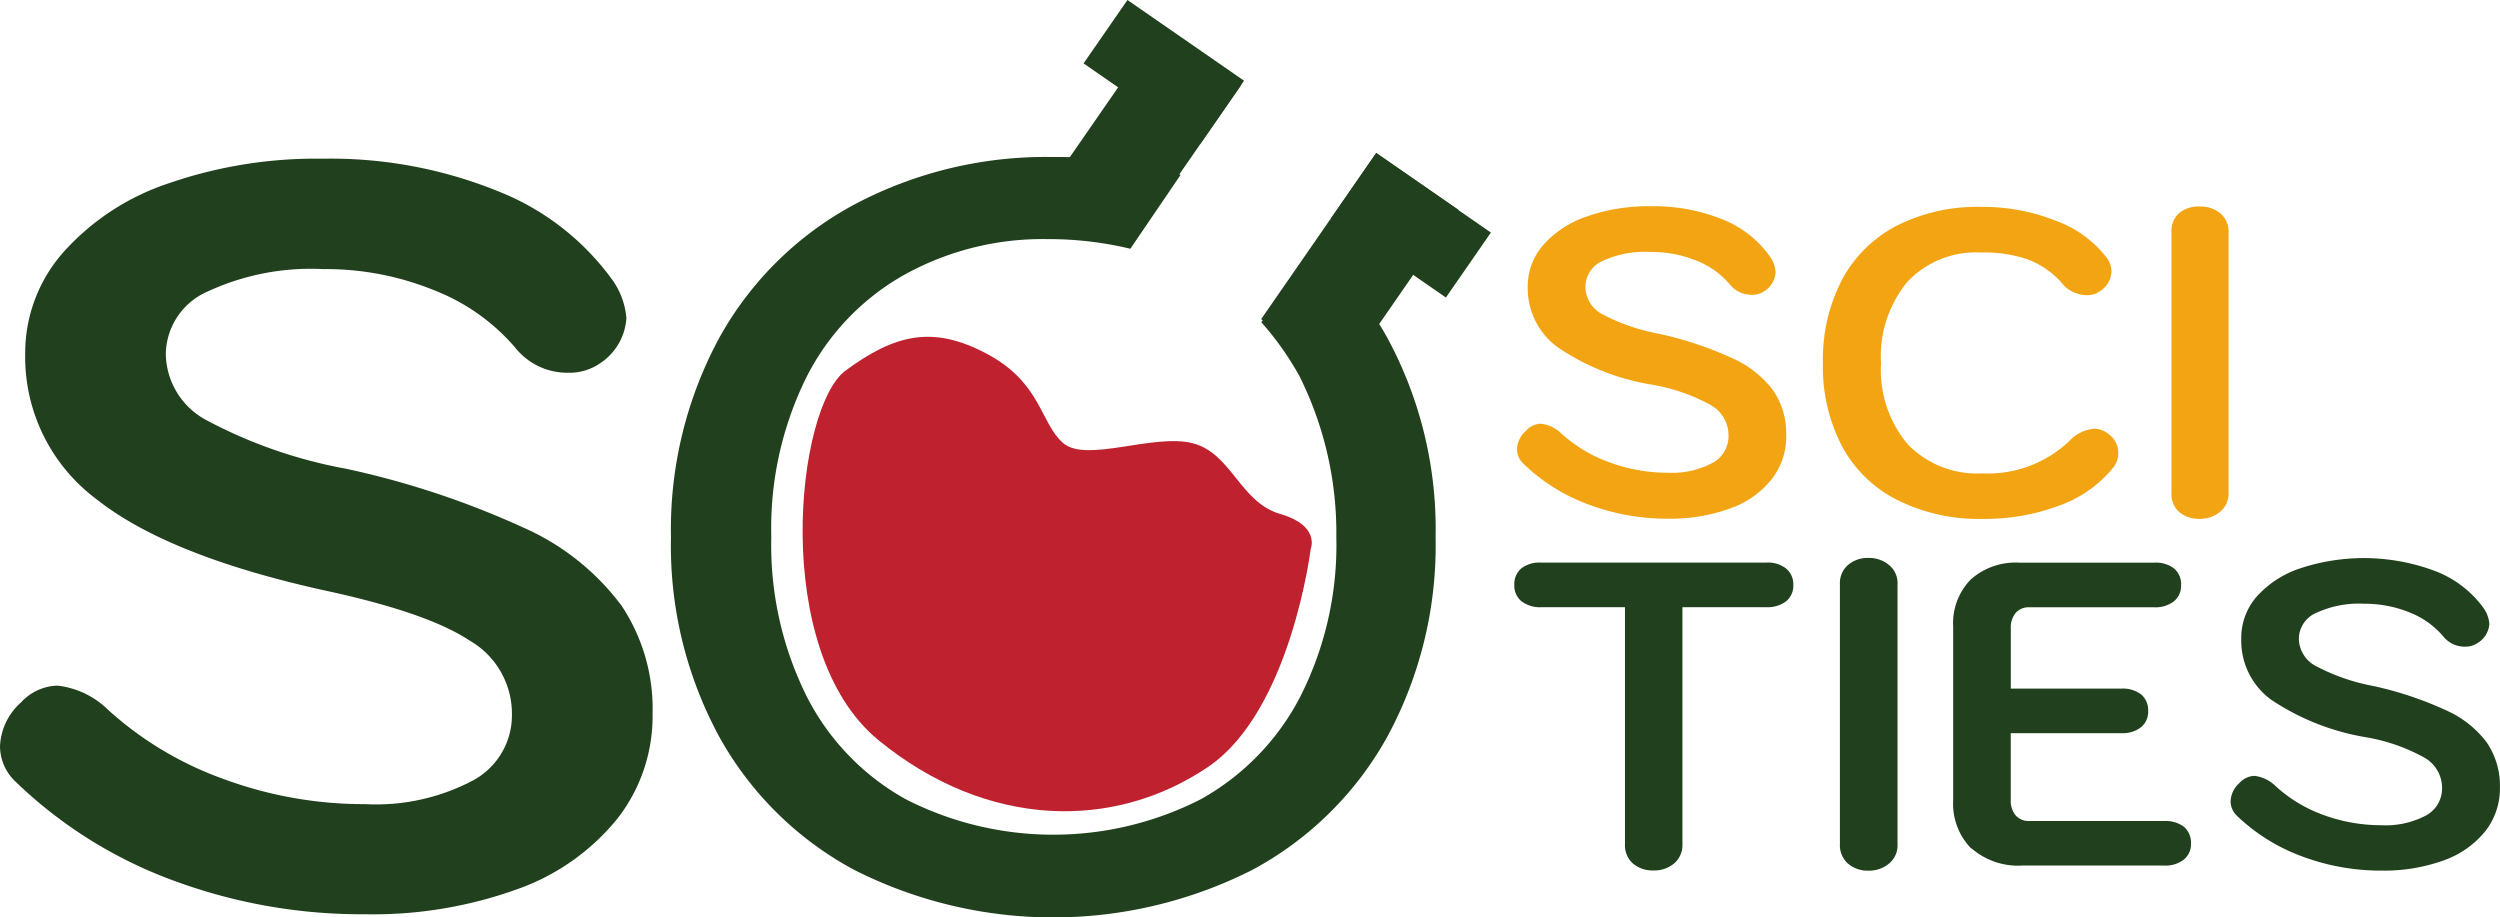 <svg id="Artboard_1" data-name="Artboard 1" xmlns="http://www.w3.org/2000/svg" width="135" height="49.544" viewBox="0 0 135 49.544">
  <defs>
    <style>
      .cls-1 {
        fill: #21401d;
      }

      .cls-2 {
        fill: #bf212e;
      }

      .cls-3 {
        fill: #f2a413;
      }
    </style>
  </defs>
  <path id="Path_1" data-name="Path 1" class="cls-1" d="M121.044,22.716a23.265,23.265,0,0,0-6.877-.958,22.03,22.03,0,0,0-10.749,2.567,18.139,18.139,0,0,0-7.3,7.216A21.744,21.744,0,0,0,93.52,42.29a21.632,21.632,0,0,0,2.595,10.749,18.111,18.111,0,0,0,7.3,7.212,23.789,23.789,0,0,0,21.5,0,18.139,18.139,0,0,0,7.3-7.212,21.688,21.688,0,0,0,2.595-10.749,21.688,21.688,0,0,0-2.595-10.749,18.447,18.447,0,0,0-2.926-3.943,8.887,8.887,0,0,0-.966-.864L125.4,30.677a16.373,16.373,0,0,1,2.05,2.894,18.953,18.953,0,0,1,2,8.7,18.1,18.1,0,0,1-1.94,8.612,13.36,13.36,0,0,1-5.39,5.56,17.535,17.535,0,0,1-15.911,0,13.17,13.17,0,0,1-5.359-5.56,18.319,18.319,0,0,1-1.912-8.612,18.379,18.379,0,0,1,1.869-8.565,13.127,13.127,0,0,1,5.233-5.544,15.378,15.378,0,0,1,7.78-1.972,18.927,18.927,0,0,1,4.507.521Z" transform="translate(-57.288 -13.278)"/>
  <rect id="Rectangle_1" data-name="Rectangle 1" class="cls-1" width="5.39" height="9.472" transform="translate(62.569 1.556) rotate(34.7)"/>
  <rect id="Rectangle_2" data-name="Rectangle 2" class="cls-1" width="7.658" height="4.164" transform="translate(60.883 0) rotate(34.7)"/>
  <rect id="Rectangle_3" data-name="Rectangle 3" class="cls-1" width="5.39" height="10.919" transform="translate(74.317 8.257) rotate(34.7)"/>
  <rect id="Rectangle_4" data-name="Rectangle 4" class="cls-1" width="7.535" height="4.267" transform="translate(74.313 8.269) rotate(34.7)"/>
  <path id="Path_2" data-name="Path 2" class="cls-2" d="M113.917,48.2c2.673-1.972,4.732-2.464,7.662-.891s2.851,3.742,4.1,4.811,4.874-.536,6.979,0,2.555,3.19,4.732,3.821,1.648,1.881,1.648,1.881-1.073,8.73-5.52,11.763c-5.075,3.45-11.94,3.383-17.819-1.427S111.244,50.168,113.917,48.2Z" transform="translate(-68.259 -28.187)"/>
  <path id="Path_3" data-name="Path 3" class="cls-1" d="M9.66,60.941a24.3,24.3,0,0,1-8.438-5.3A2.646,2.646,0,0,1,.37,53.717a3.348,3.348,0,0,1,1.136-2.366,2.76,2.76,0,0,1,1.972-.907,4.651,4.651,0,0,1,2.721,1.3,18.647,18.647,0,0,0,6.309,3.766,21.841,21.841,0,0,0,7.563,1.333A11.234,11.234,0,0,0,25.9,55.571a4,4,0,0,0,2.114-3.608,4.557,4.557,0,0,0-2.267-3.943q-2.267-1.506-7.705-2.685Q9.491,43.465,5.611,40.4a9.582,9.582,0,0,1-3.88-7.886,8.218,8.218,0,0,1,2.043-5.453,13.188,13.188,0,0,1,5.694-3.738,24.33,24.33,0,0,1,8.352-1.333A24.01,24.01,0,0,1,27.2,23.721a13.918,13.918,0,0,1,6.258,4.842,4.117,4.117,0,0,1,.737,2.043,3.155,3.155,0,0,1-1.416,2.429,2.9,2.9,0,0,1-1.7.513,3.592,3.592,0,0,1-2.89-1.36,11.041,11.041,0,0,0-4.389-3.1,15.5,15.5,0,0,0-5.978-1.136,13.229,13.229,0,0,0-6.258,1.218,3.735,3.735,0,0,0-2.24,3.371A4.118,4.118,0,0,0,11.5,36.1a25.921,25.921,0,0,0,7.563,2.634,46.542,46.542,0,0,1,9.574,3.178,13.3,13.3,0,0,1,5.3,4.219,10.051,10.051,0,0,1,1.672,5.836,8.983,8.983,0,0,1-1.924,5.69,12.177,12.177,0,0,1-5.442,3.8,22.945,22.945,0,0,1-8.155,1.333A29.274,29.274,0,0,1,9.66,60.941Z" transform="translate(-0.37 -13.42)"/>
  <path id="Path_4" data-name="Path 4" class="cls-3" d="M214.177,44.6a10.023,10.023,0,0,1-3.486-2.188,1.1,1.1,0,0,1-.351-.789,1.388,1.388,0,0,1,.469-.982,1.14,1.14,0,0,1,.82-.394,1.912,1.912,0,0,1,1.12.54,7.76,7.76,0,0,0,2.61,1.554,9.046,9.046,0,0,0,3.127.552,4.637,4.637,0,0,0,2.409-.528,1.644,1.644,0,0,0,.867-1.483,1.877,1.877,0,0,0-.935-1.629,10.087,10.087,0,0,0-3.182-1.112,12.659,12.659,0,0,1-5.126-2.035,3.943,3.943,0,0,1-1.6-3.253,3.4,3.4,0,0,1,.84-2.256,5.442,5.442,0,0,1,2.366-1.546,10.04,10.04,0,0,1,3.45-.548,9.886,9.886,0,0,1,3.872.714,5.729,5.729,0,0,1,2.559,2.011,1.7,1.7,0,0,1,.3.84,1.313,1.313,0,0,1-.588,1.009,1.207,1.207,0,0,1-.7.209,1.483,1.483,0,0,1-1.183-.56,4.539,4.539,0,0,0-1.814-1.289,6.427,6.427,0,0,0-2.468-.465,5.477,5.477,0,0,0-2.595.485,1.538,1.538,0,0,0-.923,1.392,1.692,1.692,0,0,0,.9,1.479,10.891,10.891,0,0,0,3.123,1.073A19.353,19.353,0,0,1,222,36.725a5.567,5.567,0,0,1,2.188,1.743,4.152,4.152,0,0,1,.69,2.413,3.7,3.7,0,0,1-.789,2.366,4.984,4.984,0,0,1-2.244,1.577,9.487,9.487,0,0,1-3.371.552A12.066,12.066,0,0,1,214.177,44.6Z" transform="translate(-128.422 -17.366)"/>
  <path id="Path_5" data-name="Path 5" class="cls-3" d="M256.708,44.4a6.928,6.928,0,0,1-2.973-2.9,9.283,9.283,0,0,1-1.029-4.476,9.369,9.369,0,0,1,1.029-4.507,6.987,6.987,0,0,1,2.961-2.922,9.625,9.625,0,0,1,4.55-1.017,10.679,10.679,0,0,1,4.026.745,6.073,6.073,0,0,1,2.737,1.972,1.278,1.278,0,0,1,.28.789,1.313,1.313,0,0,1-.631,1.053,1.159,1.159,0,0,1-.7.209,1.723,1.723,0,0,1-.7-.154,1.538,1.538,0,0,1-.588-.43,4.676,4.676,0,0,0-1.845-1.325,7.157,7.157,0,0,0-2.575-.394,5.093,5.093,0,0,0-3.979,1.577,6.329,6.329,0,0,0-1.427,4.4,6.23,6.23,0,0,0,1.439,4.373,5.2,5.2,0,0,0,4.014,1.577,6.4,6.4,0,0,0,4.7-1.731,2.066,2.066,0,0,1,1.337-.678,1.2,1.2,0,0,1,.789.28,1.258,1.258,0,0,1,.233,1.849,6.593,6.593,0,0,1-2.867,2.011,11.4,11.4,0,0,1-4.176.726A9.858,9.858,0,0,1,256.708,44.4Z" transform="translate(-154.269 -17.407)"/>
  <path id="Path_6" data-name="Path 6" class="cls-3" d="M301.389,45.007A1.305,1.305,0,0,1,301,43.978V29.94a1.321,1.321,0,0,1,.394-1.033,1.628,1.628,0,0,1,1.124-.371,1.692,1.692,0,0,1,1.124.371,1.285,1.285,0,0,1,.442,1.033V43.978a1.269,1.269,0,0,1-.442,1.029,1.7,1.7,0,0,1-1.124.394A1.632,1.632,0,0,1,301.389,45.007Z" transform="translate(-183.741 -17.384)"/>
  <path id="Path_7" data-name="Path 7" class="cls-1" d="M216.373,93.542a1.321,1.321,0,0,1-.422-1.033v-12.8h-4.515a1.64,1.64,0,0,1-1.065-.315,1.08,1.08,0,0,1-.394-.879,1.112,1.112,0,0,1,.375-.9,1.609,1.609,0,0,1,1.077-.315h12.145a1.6,1.6,0,0,1,1.073.315,1.1,1.1,0,0,1,.394.9,1.076,1.076,0,0,1-.394.879,1.656,1.656,0,0,1-1.065.315h-4.527v12.8a1.309,1.309,0,0,1-.43,1.021,1.66,1.66,0,0,1-1.136.394A1.632,1.632,0,0,1,216.373,93.542Z" transform="translate(-128.203 -46.92)"/>
  <path id="Path_8" data-name="Path 8" class="cls-1" d="M255.219,93.153a1.321,1.321,0,0,1-.422-1.033V78.082a1.305,1.305,0,0,1,.422-1.029,1.632,1.632,0,0,1,1.124-.394,1.684,1.684,0,0,1,1.12.394,1.262,1.262,0,0,1,.446,1.029V92.12a1.274,1.274,0,0,1-.446,1.033,1.684,1.684,0,0,1-1.12.394A1.632,1.632,0,0,1,255.219,93.153Z" transform="translate(-155.442 -46.531)"/>
  <path id="Path_9" data-name="Path 9" class="cls-1" d="M272.092,92.742a3.45,3.45,0,0,1-.982-2.622V80.762a3.375,3.375,0,0,1,.946-2.551,3.643,3.643,0,0,1,2.634-.911h7.275a1.609,1.609,0,0,1,1.076.315,1.112,1.112,0,0,1,.375.9,1.08,1.08,0,0,1-.394.879,1.64,1.64,0,0,1-1.065.315h-6.731a.931.931,0,0,0-.737.3,1.234,1.234,0,0,0-.268.84v3.253h5.966a1.629,1.629,0,0,1,1.077.315,1.124,1.124,0,0,1,.375.9,1.069,1.069,0,0,1-.394.875,1.617,1.617,0,0,1-1.065.315h-5.962v3.6a1.238,1.238,0,0,0,.268.844.942.942,0,0,0,.737.3H282.5a1.644,1.644,0,0,1,1.076.315,1.124,1.124,0,0,1,.375.9,1.068,1.068,0,0,1-.394.875,1.632,1.632,0,0,1-1.065.315h-7.638a3.84,3.84,0,0,1-2.76-.935Z" transform="translate(-165.638 -46.916)"/>
  <path id="Path_10" data-name="Path 10" class="cls-1" d="M312.943,92.786a10.118,10.118,0,0,1-3.482-2.173,1.1,1.1,0,0,1-.351-.789,1.388,1.388,0,0,1,.469-.982,1.148,1.148,0,0,1,.82-.394,1.944,1.944,0,0,1,1.124.536,7.65,7.65,0,0,0,2.606,1.577,9.046,9.046,0,0,0,3.123.552,4.661,4.661,0,0,0,2.413-.528,1.652,1.652,0,0,0,.864-1.487,1.877,1.877,0,0,0-.935-1.625,9.9,9.9,0,0,0-3.182-1.112,13.047,13.047,0,0,1-5.126-2.035,3.943,3.943,0,0,1-1.6-3.253,3.4,3.4,0,0,1,.82-2.291,5.47,5.47,0,0,1,2.366-1.542,10.954,10.954,0,0,1,7.323.162,5.784,5.784,0,0,1,2.587,2,1.719,1.719,0,0,1,.3.844,1.3,1.3,0,0,1-.611,1.013,1.183,1.183,0,0,1-.7.213,1.487,1.487,0,0,1-1.183-.564,4.57,4.57,0,0,0-1.814-1.286,6.416,6.416,0,0,0-2.468-.469,5.485,5.485,0,0,0-2.587.5,1.538,1.538,0,0,0-.923,1.392,1.7,1.7,0,0,0,.9,1.463,10.878,10.878,0,0,0,3.127,1.088,19.152,19.152,0,0,1,3.943,1.321,5.54,5.54,0,0,1,2.188,1.743,4.149,4.149,0,0,1,.7,2.409,3.73,3.73,0,0,1-.789,2.366,5.051,5.051,0,0,1-2.248,1.577,9.464,9.464,0,0,1-3.371.552A12.117,12.117,0,0,1,312.943,92.786Z" transform="translate(-188.658 -46.551)"/>
</svg>
